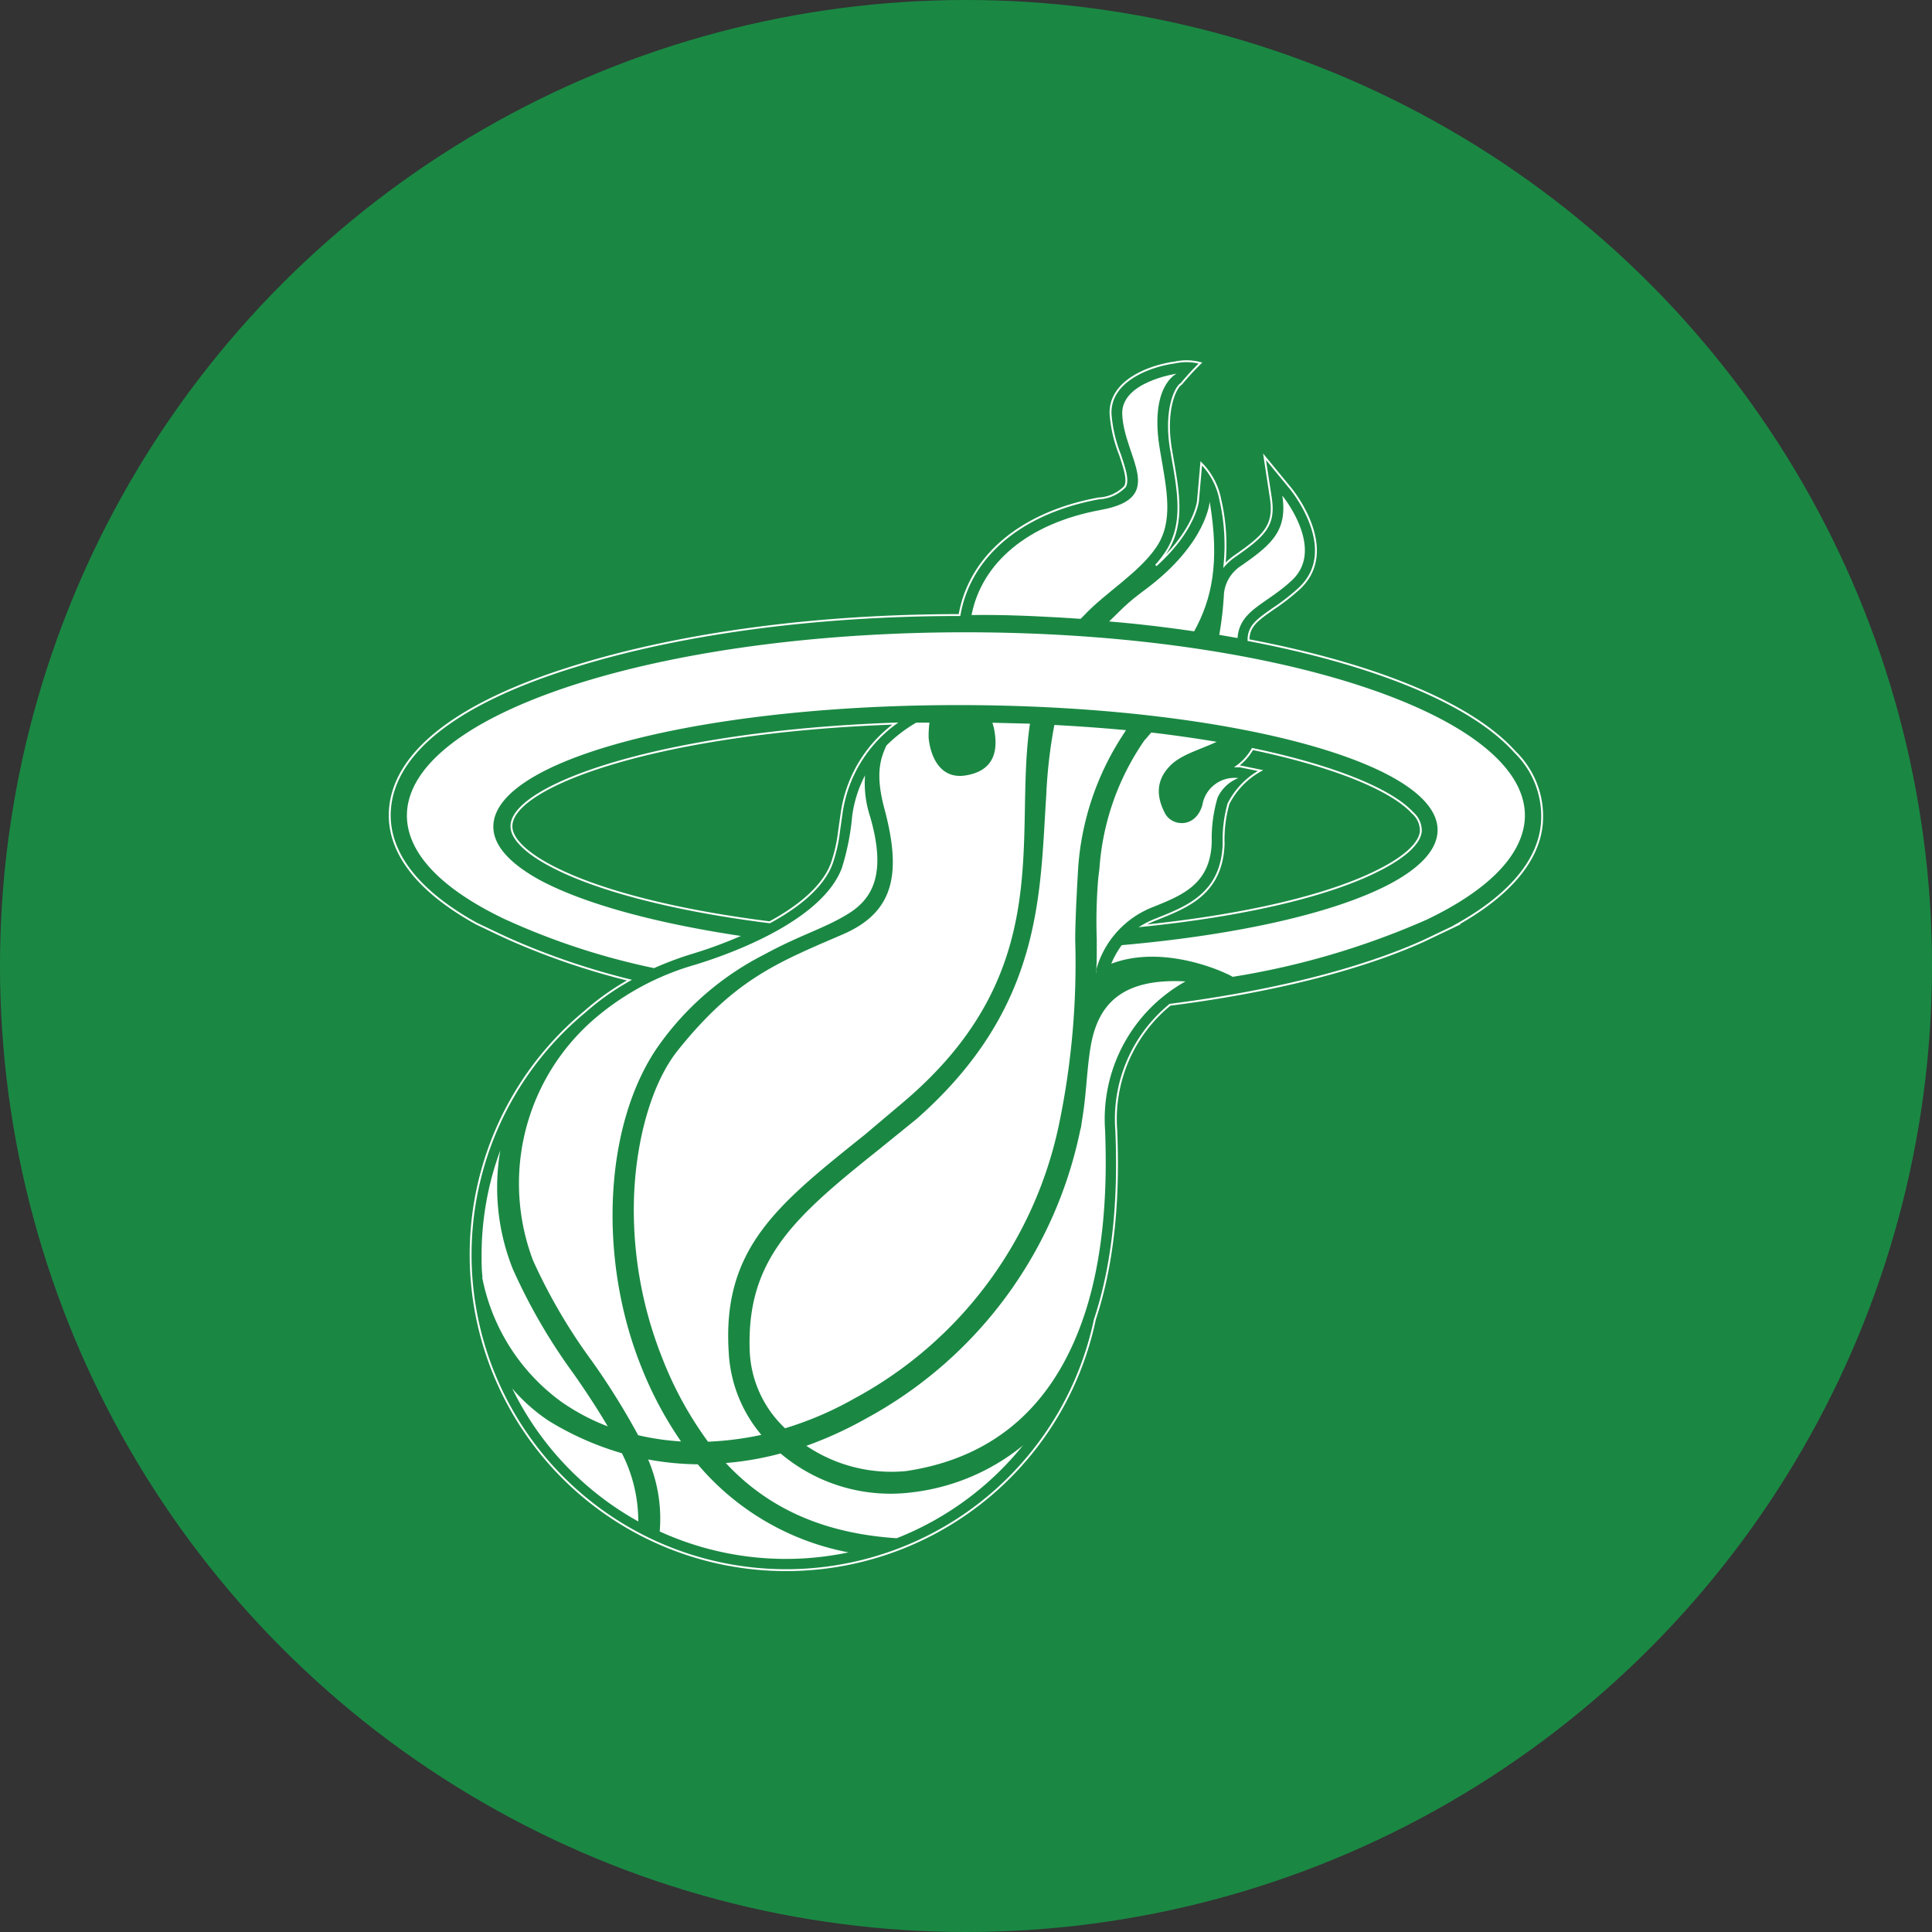 <svg xmlns="http://www.w3.org/2000/svg" viewBox="0 0 164 164"><rect x="0" y="0" width="164" height="164" fill="#333333" stroke="none"/><defs><style>.cls-1{fill:#1a8843;}.cls-2{fill:none;stroke:#fff;stroke-miterlimit:10;stroke-width:0.16px;}.cls-3{fill:#fff;}</style></defs><g id="Color_bubbles" data-name="Color bubbles"><circle class="cls-1" cx="82" cy="82" r="82"/></g><g id="Logos"><path class="cls-2" d="M128.6,63.83c-3.73-4.16-12-7.47-22.62-9.49,0-1.22.79-1.74,2.08-2.65a18.44,18.44,0,0,0,2.27-1.77c3.42-3.26-.6-8.24-.77-8.45l-2.22-2.7.53,3.46c.37,2.37-.51,3.21-3.08,5a5.07,5.07,0,0,0-.85.75,17,17,0,0,0-.35-5.55,6,6,0,0,0-1.62-3.1l-.28,3.21S101.44,45,98.12,48a9.26,9.26,0,0,0,.79-1c1.63-2.37,1.16-5.06.61-8.17l-.11-.65c-.56-3.25.32-5.27.87-5.6a23,23,0,0,1,1.62-1.76,4.55,4.55,0,0,0-2.17-.05c-2.08.28-5.55,1.52-5.46,4.36a11.78,11.78,0,0,0,.8,3.46c.37,1.12.74,2.18.42,2.72a3.31,3.31,0,0,1-2.23,1c-4.86.89-8.62,3.18-10.54,6.44a10.24,10.24,0,0,0-1.27,3.46c-12.11,0-23.58,1.55-32.48,4.3-10,3.05-15.43,7.25-15.86,12.1-.23,2.56.93,6.24,7.33,9.79l0,0,1.82.87h0l1,.46h0A61.66,61.66,0,0,0,53.43,83.2a21.61,21.61,0,0,0-3.77,2.67A26.78,26.78,0,1,0,92.94,112c2.16-6.46,1.91-13.4,1.82-16a12.53,12.53,0,0,1,4.56-10.71c8.47-1.08,16-2.93,21.51-5.41h0l.9-.43h0l1.93-.92-.06,0c4.5-2.5,7-5.45,7.28-8.59A7.61,7.61,0,0,0,128.6,63.83ZM119.91,69a2,2,0,0,1,.7,1.56c-.09,1-1.29,2.12-3.32,3.18h0C113,76,105.71,77.7,97,78.59A7.46,7.46,0,0,1,98.25,78l.14-.06c2.5-1,5.34-2.17,5.48-6.31a11.26,11.26,0,0,1,.41-3.4A6.66,6.66,0,0,1,107,65.41l-1.76-.36H105a4.65,4.65,0,0,0,1.32-1.47C113.37,65.06,118.13,67.06,119.91,69Zm-76.49,1C43.73,66.63,56,62.13,76,61.42a11.42,11.42,0,0,0-4.57,7.7l-.21,1.47a12.65,12.65,0,0,1-.64,2.77c-.77,2-2.92,3.67-5.24,4.93-8-1-14.72-2.72-18.65-4.83h0C44.51,72.3,43.33,71.06,43.42,70.05Z"/><path class="cls-3" d="M40.93,108.42A17.06,17.06,0,0,0,47.66,119a18.26,18.26,0,0,0,3.93,2.08c-.87-1.48-1.87-3-2.9-4.47a48.62,48.62,0,0,1-5.16-8.89,18.67,18.67,0,0,1-1.06-10.08h0a25.73,25.73,0,0,0-1.59,8.9c0,.64,0,1.27.08,1.89Z"/><path class="cls-3" d="M45.25,107a47.25,47.25,0,0,0,5,8.54,61.09,61.09,0,0,1,3.92,6.29,22.18,22.18,0,0,0,3.64.53,31.5,31.5,0,0,1-3.36-6.3c-3.72-9.24-3.18-20.66,1.43-27.26a24.68,24.68,0,0,1,8.91-7.73c3.15-1.72,5.13-2.23,7.14-3.46,2.18-1.31,3.35-3.47,1.91-8.36a9,9,0,0,1-.41-3.43,10.34,10.34,0,0,0-1.09,3.43h0a20.91,20.91,0,0,1-.88,4.44c-1.89,5-11.27,7.84-12.51,8.22a22.64,22.64,0,0,0-8.6,4.67A18.45,18.45,0,0,0,45.25,107Z"/><path class="cls-3" d="M84.24,61.35a4.9,4.9,0,0,1,.21.92c.25,1.77-.29,3.19-2.46,3.55s-3-1.58-3.16-3.17a8.28,8.28,0,0,1,.07-1.31H77.78a12.35,12.35,0,0,0-2.54,1.95c-.44,1-1,2.28-.16,5.38,1.46,5.47.84,8.76-3.55,10.65-5.6,2.41-9.17,3.82-14,9.85C55.28,92,54,96.8,53.82,101.58a34,34,0,0,0,2.4,13.71,30.93,30.93,0,0,0,3.88,7.09,26.62,26.62,0,0,0,4.53-.58,11.77,11.77,0,0,1-2.77-7c-.58-8.86,4.2-12.59,11.55-18.48l3.28-2.77C89.81,82.43,86,71.1,87.43,61.43Z"/><path class="cls-3" d="M89.5,61.54a42.17,42.17,0,0,0-.69,6c-.55,8.42-.29,18-11,27.44l-3.22,2.61c-7.15,5.71-11.23,9.29-10.95,17.07a9.53,9.53,0,0,0,3,6.58,28.71,28.71,0,0,0,5.87-2.52A34.43,34.43,0,0,0,89.88,95.52a67.09,67.09,0,0,0,1.39-15.74c0-2.08.26-6.24.26-6.24a23.63,23.63,0,0,1,3.75-11.09l.3-.47C93.63,61.8,91.61,61.65,89.5,61.54Z"/><path class="cls-3" d="M92.62,88.62h0v0c-.28,1.51-.36,3.21-.55,4.9q-.12,1-.27,1.89a2.3,2.3,0,0,1-.1.51A36.11,36.11,0,0,1,73.54,120.4a32.93,32.93,0,0,1-5.09,2.33,12.91,12.91,0,0,0,8.49,2.14c8.76-1.32,13-7,15.08-13.17s1.88-13,1.79-15.73a13.38,13.38,0,0,1,6.82-12.66C95.06,83,93.23,85.43,92.62,88.62Z"/><path class="cls-3" d="M86.77,122.75a18.23,18.23,0,0,1-9.2,3.91,14.46,14.46,0,0,1-11.14-3.14l-.17-.14a26.16,26.16,0,0,1-4.65.81c3.54,3.8,8.2,5.95,14.43,6.38h.09a26,26,0,0,0,10.74-7.92Z"/><path class="cls-3" d="M54.18,129.15a12.67,12.67,0,0,0-1.39-5.79,25.28,25.28,0,0,1-6.24-2.77,15.09,15.09,0,0,1-3.07-2.73h0A25.88,25.88,0,0,0,54.18,129.15Z"/><path class="cls-3" d="M72,131.77a22.16,22.16,0,0,1-12.77-7.47,24.71,24.71,0,0,1-4.21-.41A12.81,12.81,0,0,1,56,130h0a25.77,25.77,0,0,0,16.1,1.76Z"/><path class="cls-3" d="M102.06,68.36c-.61,2-2.59,1.78-3.16.69-.91-1.72-.57-3,.38-4s2.51-1.38,4-2.08h0c-1.74-.29-3.59-.56-5.55-.79l-.08.09-.52.6a21.71,21.71,0,0,0-3.8,10.82l-.1.82a43.17,43.17,0,0,0-.13,5.21v.85c0,.7,0,1.39-.07,2.08h0v-.25A8,8,0,0,1,97.86,77c2.47-1,4.91-1.93,5-5.55a12.17,12.17,0,0,1,.5-3.75,3.23,3.23,0,0,1,1.76-1.65A2.76,2.76,0,0,0,102.06,68.36Z"/><path class="cls-3" d="M105.05,54.16c.18-2.4,2.45-2.85,4.65-4.93,2.82-2.69-.85-7.16-.85-7.16.46,3-.93,4.16-3.47,5.94a3.2,3.2,0,0,0-1.48,2.34,30,30,0,0,1-.4,3.54Z"/><path class="cls-3" d="M97.28,50c-.7.51-1.31,1-1.91,1.56l-1.22,1.19c2.49.21,4.9.5,7.22.84,1.48-2.71,2.19-5.77,1.32-11C102.68,42.58,102.47,46.11,97.28,50Z"/><path class="cls-3" d="M83.4,52.2c2.84,0,5.62.15,8.33.33l.27-.27c1.82-1.95,4.64-3.6,6.14-5.79s.91-4.86.35-8.12c-1-5.59,1.39-6.63,1.39-6.63s-4.68.67-4.62,3.4c.12,3.67,3.9,7.12-1.79,8.16-6.25,1.14-10.14,4.52-11,8.93Z"/><path class="cls-3" d="M83.4,53.68c-26.21-.26-48.07,6.5-48.84,15.1-.29,3.42,2.78,6.62,8.28,9.24a59.59,59.59,0,0,0,12.68,4.16A28.84,28.84,0,0,1,58.66,81a37.56,37.56,0,0,0,4.23-1.55c-7.34-1.1-13.28-2.74-17-4.71-2.7-1.47-4.16-3.1-4-4.82.52-5.78,18.87-10.28,41-10.06s39.64,5.07,39.13,10.84c-.14,1.57-1.6,3.05-4.11,4.37-4.62,2.42-12.78,4.29-22.69,5.16a7.45,7.45,0,0,0-.89,1.58c4.51-1.72,9.71.81,9.71.81a3.64,3.64,0,0,1,.59.3,66.89,66.89,0,0,0,16.47-4.85c5-2.39,8-5.26,8.32-8.36C130.22,61.12,109.6,53.94,83.4,53.68Z"/></g></svg>